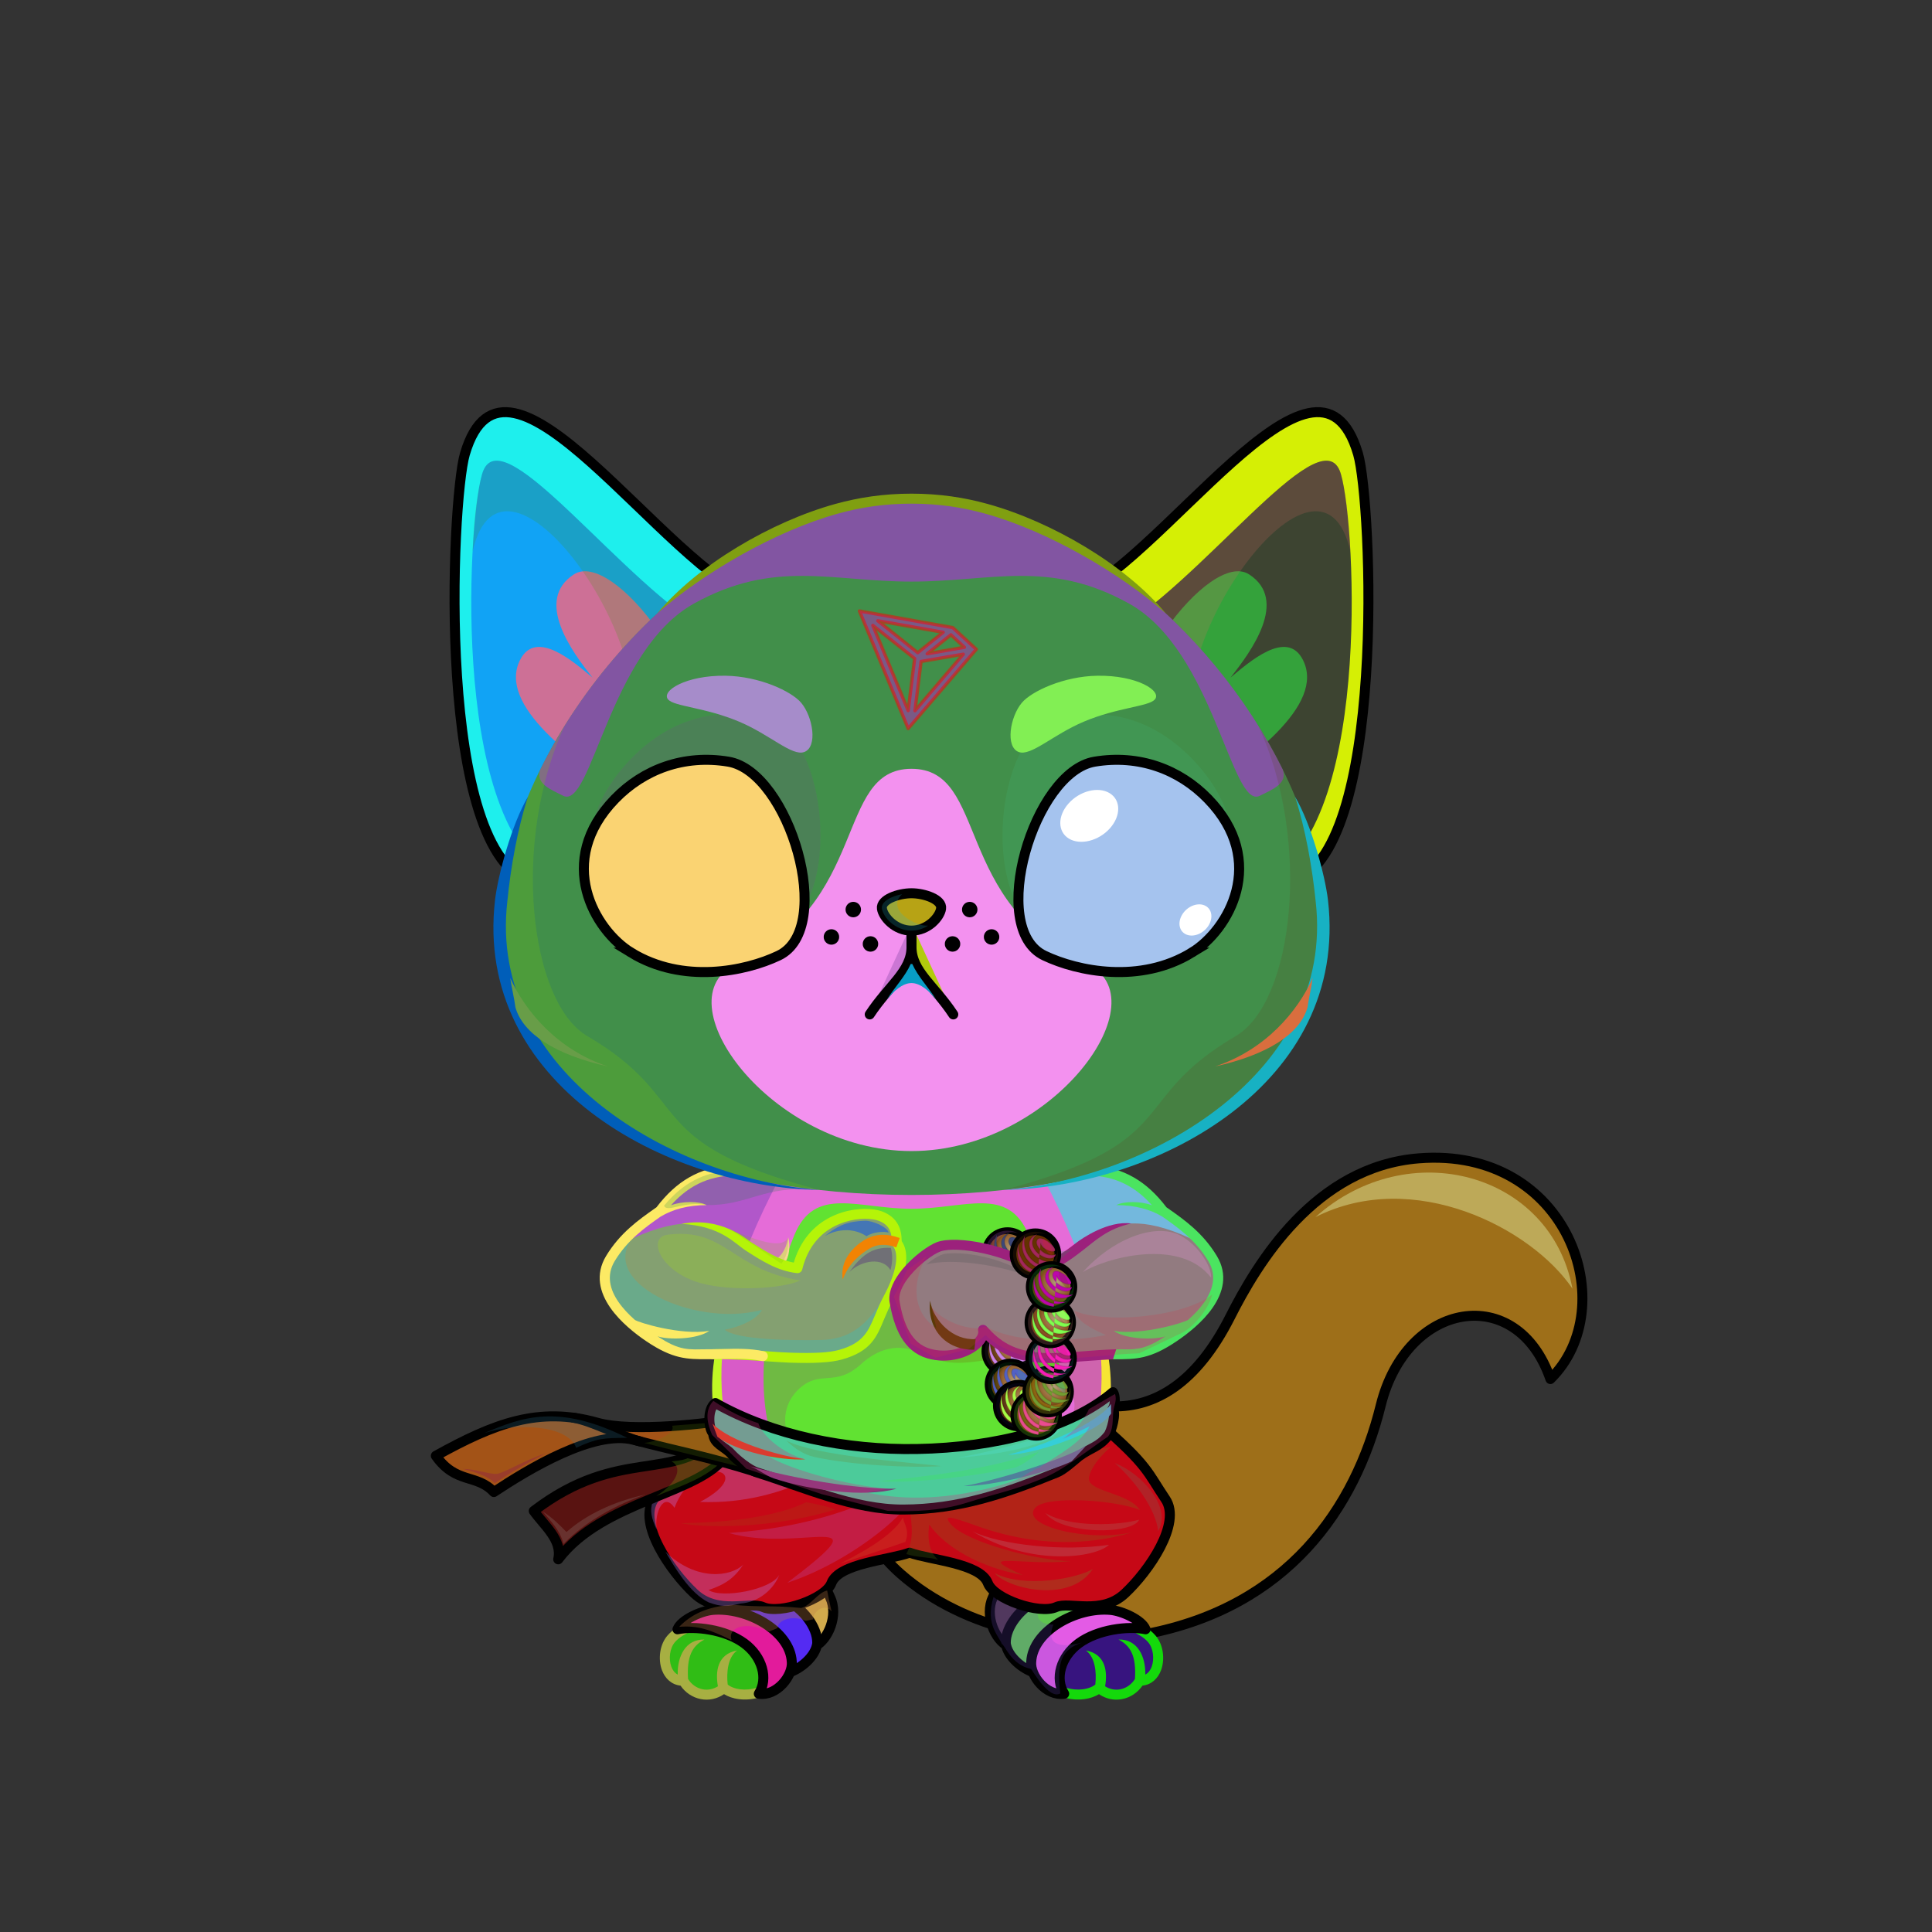 <?xml version="1.0" encoding="UTF-8"?><!DOCTYPE svg PUBLIC "-//W3C//DTD SVG 1.1//EN" "http://www.w3.org/Graphics/SVG/1.1/DTD/svg11.dtd"><!-- Creator: CorelDRAW X7 --><svg xmlns="http://www.w3.org/2000/svg" xmlns:xlink="http://www.w3.org/1999/xlink" xml:space="preserve" width="290mm" height="290mm" version="1.1" style="shape-rendering:geometricPrecision; text-rendering:geometricPrecision; image-rendering:optimizeQuality; fill-rule:evenodd; clip-rule:evenodd" viewBox="0 0 29000 29000">
 <rect x="0" y="0" width="29000" height="29000" fill="#333333" stroke="none"/>
 <defs>
  <style type="text/css">
   <![CDATA[
    .str2 {stroke:black;stroke-width:20;stroke-linecap:round;stroke-linejoin:round;stroke-opacity:0.102}
    .str3 {stroke:red;stroke-width:50;stroke-linecap:round;stroke-linejoin:round;stroke-opacity:0.502}
    .str1 {stroke:black;stroke-width:100}
    .str4 {stroke:black;stroke-width:150}
    .str0 {stroke:black;stroke-width:150;stroke-linecap:round;stroke-linejoin:round}
    .fil3 {fill:none}
    .fil12 {fill:none}
    .fil10 {fill:black}
    .fil51 {fill:#916D55}
    .fil4 {fill:#FFEEE3}
    .fil1 {fill:#FFF6F0}
    .fil56 {fill:white}
    .fil5 {fill:black;fill-rule:nonzero}
    .fil50 {fill:black;fill-opacity:0.102}
    .fil28 {fill:#FFFFCC;fill-opacity:0.102}
    .fil2 {fill:black;fill-opacity:0.2}
    .fil13 {fill:#FFFFCC;fill-opacity:0.2}
    .fil30 {fill:white;fill-opacity:0.2}
    .fil27 {fill:black;fill-opacity:0.302}
    .fil18 {fill:#FFF4E0;fill-opacity:0.302}
    .fil32 {fill:white;fill-opacity:0.302}
    .fil53 {fill:black;fill-opacity:0.502}
    .fil46 {fill:#916D55;fill-opacity:0.502}
    .fil48 {fill:red;fill-opacity:0.502}
    .fil49 {fill:#FFF4E0;fill-opacity:0.502}
    .fil19 {fill:white;fill-opacity:0.702}
    .fil25 {fill:url(#id0)}
    .fil40 {fill:url(#id1)}
    .fil20 {fill:url(#id2)}
    .fil23 {fill:url(#id3)}
    .fil47 {fill:url(#id4)}
    .fil17 {fill:url(#id5)}
    .fil8 {fill:url(#id6)}
    .fil9 {fill:url(#id7)}
    .fil44 {fill:url(#id8)}
    .fil43 {fill:url(#id9)}
    .fil0 {fill:url(#id10)}
    .fil24 {fill:url(#id11)}
    .fil7 {fill:url(#id12)}
    .fil42 {fill:url(#id13)}
    .fil41 {fill:url(#id14)}
    .fil21 {fill:url(#id15)}
    .fil22 {fill:url(#id16)}
    .fil39 {fill:url(#id17)}
    .fil16 {fill:url(#id18)}
    .fil26 {fill:url(#id19)}
    .fil58 {fill:url(#id20)}
    .fil54 {fill:url(#id21)}
    .fil33 {fill:url(#id22)}
    .fil55 {fill:url(#id23)}
    .fil59 {fill:url(#id24)}
    .fil45 {fill:url(#id25)}
    .fil6 {fill:url(#id26)}
    .fil29 {fill:url(#id27)}
    .fil60 {fill:url(#id28)}
    .fil57 {fill:url(#id29)}
    .fil52 {fill:url(#id30)}
    .fil31 {fill:url(#id31)}
    .fil11 {fill:url(#id32)}
    .fil15 {fill:url(#id33)}
    .fil38 {fill:url(#id34)}
    .fil14 {fill:url(#id35)}
    .fil36 {fill:url(#id36)}
    .fil34 {fill:url(#id37)}
    .fil37 {fill:url(#id38)}
    .fil35 {fill:url(#id39)}
   ]]>
  </style>
  <linearGradient id="id0" gradientUnits="userSpaceOnUse" x1="9747.9" y1="22767.8" x2="17559.8" y2="22767.8">
   <stop offset="0" style="stop-opacity:1; stop-color:#960000"/>
   <stop offset="0.459" style="stop-opacity:1; stop-color:#FF4A4A"/>
   <stop offset="0.561" style="stop-opacity:1; stop-color:#BA0003"/>
   <stop offset="1" style="stop-opacity:1; stop-color:#FA3F47"/>
  </linearGradient>
  <linearGradient id="id1" gradientUnits="userSpaceOnUse" x1="6934.92" y1="8875.46" x2="10827.8" y2="11182.4">
   <stop offset="0" style="stop-opacity:1; stop-color:#F5E2E2"/>
   <stop offset="0.671" style="stop-opacity:1; stop-color:#DDC0C0"/>
   <stop offset="1" style="stop-opacity:1; stop-color:#C49D9D"/>
  </linearGradient>
  <linearGradient id="id2" gradientUnits="userSpaceOnUse" x1="14976.6" y1="24585.7" x2="15591.9" y2="23997.1">
   <stop offset="0" style="stop-opacity:1; stop-color:#C9C9C9"/>
   <stop offset="1" style="stop-opacity:1; stop-color:white"/>
  </linearGradient>
  <linearGradient id="id3" gradientUnits="userSpaceOnUse" x1="11771.9" y1="23997.1" x2="12387.2" y2="24585.7">
   <stop offset="0" style="stop-opacity:1; stop-color:#C9C9C9"/>
   <stop offset="0.631" style="stop-opacity:1; stop-color:white"/>
   <stop offset="1" style="stop-opacity:1; stop-color:#BDBDBD"/>
  </linearGradient>
  <linearGradient id="id4" gradientUnits="userSpaceOnUse" x1="13681.9" y1="11539.8" x2="13681.9" y2="17278">
   <stop offset="0" style="stop-opacity:1; stop-color:#FFF6F0"/>
   <stop offset="1" style="stop-opacity:1; stop-color:#FFEEE3"/>
  </linearGradient>
  <linearGradient id="id5" gradientUnits="userSpaceOnUse" x1="15277.3" y1="18041.2" x2="16453.9" y2="20684">
   <stop offset="0" style="stop-opacity:1; stop-color:#D4AC92"/>
   <stop offset="1" style="stop-opacity:1; stop-color:#E9C9B4"/>
  </linearGradient>
  <linearGradient id="id6" gradientUnits="userSpaceOnUse" x1="13681.7" y1="17711.4" x2="13681.7" y2="23134.9">
   <stop offset="0" style="stop-opacity:1; stop-color:#CCA185"/>
   <stop offset="0.031" style="stop-opacity:1; stop-color:#CCA185"/>
   <stop offset="0.529" style="stop-opacity:1; stop-color:#E9C9B4"/>
   <stop offset="1" style="stop-opacity:1; stop-color:#FFEEE3"/>
  </linearGradient>
  <linearGradient id="id7" gradientUnits="userSpaceOnUse" xlink:href="#id4" x1="13681.9" y1="22974.9" x2="13681.9" y2="18061.8">
  </linearGradient>
  <linearGradient id="id8" gradientUnits="userSpaceOnUse" x1="19399.4" y1="9333.89" x2="17050.2" y2="11298.1">
   <stop offset="0" style="stop-opacity:1; stop-color:#E4BBB9"/>
   <stop offset="0.651" style="stop-opacity:1; stop-color:#CE9F9E"/>
   <stop offset="1" style="stop-opacity:1; stop-color:#B88383"/>
  </linearGradient>
  <linearGradient id="id9" gradientUnits="userSpaceOnUse" xlink:href="#id1" x1="20428.9" y1="8873.23" x2="16536.1" y2="11184.6">
  </linearGradient>
  <linearGradient id="id10" gradientUnits="userSpaceOnUse" x1="18886.7" y1="24828.8" x2="17338.6" y2="17156.2">
   <stop offset="0" style="stop-opacity:1; stop-color:#CCA185"/>
   <stop offset="1" style="stop-opacity:1; stop-color:#FFEEE3"/>
  </linearGradient>
  <linearGradient id="id11" gradientUnits="userSpaceOnUse" xlink:href="#id3" x1="10972.8" y1="24066.5" x2="11961" y2="25011.7">
  </linearGradient>
  <linearGradient id="id12" gradientUnits="userSpaceOnUse" x1="16194.3" y1="17649.3" x2="17352.8" y2="20251.1">
   <stop offset="0" style="stop-opacity:1; stop-color:#CCA185"/>
   <stop offset="1" style="stop-opacity:1; stop-color:#E9C9B4"/>
  </linearGradient>
  <linearGradient id="id13" gradientUnits="userSpaceOnUse" x1="20555.2" y1="8115.24" x2="15955.4" y2="11312.2">
   <stop offset="0" style="stop-opacity:1; stop-color:#916D55"/>
   <stop offset="0.478" style="stop-opacity:1; stop-color:#694D3A"/>
   <stop offset="1" style="stop-opacity:1; stop-color:#694D3A"/>
  </linearGradient>
  <linearGradient id="id14" gradientUnits="userSpaceOnUse" xlink:href="#id8" x1="7964.49" y1="9333.94" x2="10313.8" y2="11298.1">
  </linearGradient>
  <linearGradient id="id15" gradientUnits="userSpaceOnUse" xlink:href="#id2" x1="15402.8" y1="25011.7" x2="16391.1" y2="24066.5">
  </linearGradient>
  <linearGradient id="id16" gradientUnits="userSpaceOnUse" xlink:href="#id2" x1="15801.4" y1="25305.8" x2="16871.5" y2="24282.2">
  </linearGradient>
  <linearGradient id="id17" gradientUnits="userSpaceOnUse" xlink:href="#id13" x1="6808.59" y1="8115.8" x2="11408.6" y2="11311.6">
  </linearGradient>
  <linearGradient id="id18" gradientUnits="userSpaceOnUse" x1="11882.7" y1="17989.5" x2="10712.6" y2="20617.7">
   <stop offset="0" style="stop-opacity:1; stop-color:#D5AD93"/>
   <stop offset="1" style="stop-opacity:1; stop-color:#E9C9B4"/>
  </linearGradient>
  <linearGradient id="id19" gradientUnits="userSpaceOnUse" xlink:href="#id3" x1="10492.3" y1="24282.2" x2="11562.4" y2="25305.8">
  </linearGradient>
  <linearGradient id="id20" gradientUnits="userSpaceOnUse" x1="15278.9" y1="13051.9" x2="18308.6" y2="13051.9">
   <stop offset="0" style="stop-opacity:1; stop-color:#BF9900"/>
   <stop offset="0.502" style="stop-opacity:1; stop-color:#FFCC00"/>
   <stop offset="1" style="stop-opacity:1; stop-color:#BF9900"/>
  </linearGradient>
  <linearGradient id="id21" gradientUnits="userSpaceOnUse" xlink:href="#id20" x1="9055.3" y1="13051.9" x2="12085" y2="13051.9">
  </linearGradient>
  <linearGradient id="id22" gradientUnits="userSpaceOnUse" x1="10647.5" y1="21778" x2="16733.3" y2="21778">
   <stop offset="0" style="stop-opacity:1; stop-color:#140000"/>
   <stop offset="0.6" style="stop-opacity:1; stop-color:#7A6565"/>
   <stop offset="1" style="stop-opacity:1; stop-color:#3B3030"/>
  </linearGradient>
  <linearGradient id="id23" gradientUnits="userSpaceOnUse" x1="10343.1" y1="11625.4" x2="10924.1" y2="14084.7">
   <stop offset="0" style="stop-opacity:1; stop-color:black"/>
   <stop offset="1" style="stop-opacity:1; stop-color:#876C00"/>
  </linearGradient>
  <linearGradient id="id24" gradientUnits="userSpaceOnUse" xlink:href="#id23" x1="17020.8" y1="11625.4" x2="16439.8" y2="14084.7">
  </linearGradient>
  <linearGradient id="id25" gradientUnits="userSpaceOnUse" x1="13681.9" y1="17936.7" x2="13681.9" y2="7484.8">
   <stop offset="0" style="stop-opacity:1; stop-color:#CCA185"/>
   <stop offset="0.388" style="stop-opacity:1; stop-color:#E9C9B4"/>
   <stop offset="1" style="stop-opacity:1; stop-color:#FFEEE3"/>
  </linearGradient>
  <linearGradient id="id26" gradientUnits="userSpaceOnUse" x1="11255.1" y1="17764.9" x2="9925.52" y2="20135.4">
   <stop offset="0" style="stop-opacity:1; stop-color:#CCA185"/>
   <stop offset="0.949" style="stop-opacity:1; stop-color:#E9C9B4"/>
   <stop offset="1" style="stop-opacity:1; stop-color:#E9C9B4"/>
  </linearGradient>
  <linearGradient id="id27" gradientUnits="userSpaceOnUse" x1="10310.3" y1="21744.2" x2="8606.56" y2="23209.2">
   <stop offset="0" style="stop-opacity:1; stop-color:#241B1B"/>
   <stop offset="1" style="stop-opacity:1; stop-color:#4B3636"/>
  </linearGradient>
  <linearGradient id="id28" gradientUnits="userSpaceOnUse" x1="13681.9" y1="13407.9" x2="13681.9" y2="13968.6">
   <stop offset="0" style="stop-opacity:1; stop-color:#FFCCCC"/>
   <stop offset="1" style="stop-opacity:1; stop-color:#DB9092"/>
  </linearGradient>
  <linearGradient id="id29" gradientUnits="userSpaceOnUse" x1="16576.5" y1="14540.1" x2="17310.4" y2="11456.1">
   <stop offset="0" style="stop-opacity:1; stop-color:#BF9900"/>
   <stop offset="1" style="stop-opacity:1; stop-color:black"/>
  </linearGradient>
  <linearGradient id="id30" gradientUnits="userSpaceOnUse" xlink:href="#id29" x1="10787.4" y1="14540.1" x2="10053.5" y2="11456.1">
  </linearGradient>
  <linearGradient id="id31" gradientUnits="userSpaceOnUse" x1="8824" y1="21087.9" x2="9058.42" y2="22567.9">
   <stop offset="0" style="stop-opacity:1; stop-color:#533E3E"/>
   <stop offset="1" style="stop-opacity:1; stop-color:black"/>
  </linearGradient>
  <radialGradient id="id32" gradientUnits="userSpaceOnUse" gradientTransform="matrix(1.25 -0 -0 1.25 -3800 -5054)" cx="15199.7" cy="20214.8" r="261.38" fx="15199.7" fy="20214.8">
   <stop offset="0" style="stop-opacity:1; stop-color:#B5A07C"/>
   <stop offset="0.6" style="stop-opacity:1; stop-color:#966432"/>
   <stop offset="1" style="stop-opacity:1; stop-color:#643200"/>
  </radialGradient>
  <radialGradient id="id33" gradientUnits="userSpaceOnUse" gradientTransform="matrix(1.25 -0 -0 1.25 -3801 -4686)" xlink:href="#id32" cx="15203.9" cy="18740.7" r="261.38" fx="15203.9" fy="18740.7">
  </radialGradient>
  <radialGradient id="id34" gradientUnits="userSpaceOnUse" gradientTransform="matrix(1.25 -0 -0 1.25 -3966 -4813)" xlink:href="#id32" cx="15864.3" cy="19249.7" r="261.38" fx="15864.3" fy="19249.7">
  </radialGradient>
  <radialGradient id="id35" gradientUnits="userSpaceOnUse" gradientTransform="matrix(1.25 -0 -0 1.25 -3812 -5179)" xlink:href="#id32" cx="15247.8" cy="20712.7" r="261.38" fx="15247.8" fy="20712.7">
  </radialGradient>
  <radialGradient id="id36" gradientUnits="userSpaceOnUse" gradientTransform="matrix(1.25 -0 -0 1.25 -3954 -5206)" xlink:href="#id32" cx="15813.4" cy="20821.8" r="261.38" fx="15813.4" fy="20821.8">
  </radialGradient>
  <radialGradient id="id37" gradientUnits="userSpaceOnUse" gradientTransform="matrix(1.25 -0 -0 1.25 -3843 -5258)" xlink:href="#id32" cx="15371.4" cy="21030.8" r="261.38" fx="15371.4" fy="21030.8">
  </radialGradient>
  <radialGradient id="id38" gradientUnits="userSpaceOnUse" gradientTransform="matrix(1.25 -0 -0 1.25 -3962 -4946)" xlink:href="#id32" cx="15845.5" cy="19783.5" r="261.38" fx="15845.5" fy="19783.5">
  </radialGradient>
  <radialGradient id="id39" gradientUnits="userSpaceOnUse" gradientTransform="matrix(1.25 -0 -0 1.25 -3909 -5293)" xlink:href="#id32" cx="15633.5" cy="21171.6" r="261.38" fx="15633.5" fy="21171.6">
  </radialGradient>
 </defs>
 <g id="Tail">
  <path class="fil0" d="M12493 21526c-108,-680 218,-1106 853,-1371 407,-170 968,-507 1548,103 1079,929 2559,1508 3570,-489 406,-803 1273,-2258 2832,-2382 2253,-180 3068,2240 1976,3313 -500,-1453 -2159,-1175 -2547,396 -382,1547 -1398,3025 -3525,3432 -1254,239 -2716,-59 -3679,-902 -591,-518 -901,-1308 -1028,-2100z" style="fill:#9eae53"/>
  <path class="fil1" d="M22964 17853c907,726 1061,2107 308,2847 -261,-756 -835,-1043 -1380,-924 327,-327 291,-740 -225,-1003 -474,-241 -15,-1273 1297,-920z" style="fill:#bede06"/>
  <path class="fil2" d="M12493 21526c-34,-212 -25,-399 22,-565 118,7 216,-8 261,-76l227 -136c303,-16 1641,475 1945,460 957,-137 1443,112 2411,-222 -746,829 1340,2215 2415,378 719,-1228 1524,-2700 3258,-1220 -595,-537 -1377,-574 -1880,71 -471,602 -609,1835 -1180,2539 -961,1186 -2045,1633 -2772,1773 -1254,239 -2716,-59 -3679,-902 -591,-518 -901,-1308 -1028,-2100z" style="fill:#ca02e3"/>
  <path class="fil3 str0" d="M12493 21526c-108,-680 218,-1106 853,-1371 407,-170 968,-507 1548,103 1079,929 2559,1508 3570,-489 406,-803 1273,-2258 2832,-2382 2253,-180 3068,2240 1976,3313 -500,-1453 -2159,-1175 -2547,396 -382,1547 -1398,3025 -3525,3432 -1254,239 -2716,-59 -3679,-902 -591,-518 -901,-1308 -1028,-2100z" style="fill:#9e6f19"/>
 </g>
 <g id="Foot">
  <path class="fil4" d="M17107 25230c-124,214 -404,285 -611,106 -71,70 -277,145 -526,65 -410,-131 -508,-461 -851,-710 -221,-159 -124,-477 -114,-668 364,340 783,-165 1076,-248 374,-102 737,158 534,413 199,95 520,237 673,411 169,192 121,631 -181,631z" style="fill:#514bfc"/>
  <path class="fil2" d="M17107 25230c-124,214 -404,285 -611,106 -71,70 -277,145 -526,65 -410,-131 -518,-492 -872,-726 -156,-103 -135,-387 -103,-573 18,-14 37,-27 56,-38 -60,533 1445,1528 1433,860 214,342 596,186 545,-150 127,134 271,-14 143,-274 182,62 215,288 209,441 -17,153 -106,289 -274,289z" style="fill:#04c9f9"/>
  <path class="fil3" d="M16655 24186c278,231 480,239 633,413 169,192 121,631 -181,631 -124,214 -404,285 -611,106 -71,70 -277,145 -526,65 -410,-131 -520,-489 -872,-726 -156,-105 -138,-331 -109,-524" style="fill:#37147f"/>
  <path class="fil5" d="M16703 24128c-31,-26 -78,-22 -105,10 -27,31 -22,79 9,105 144,120 266,182 373,236 100,50 184,92 252,169 81,92 97,256 55,370 -18,49 -49,94 -96,118 7,-269 -115,-534 -402,-526 186,95 268,253 247,592 -49,79 -127,137 -220,155 -79,15 -160,-2 -228,-45 38,-218 10,-484 -289,-538 139,98 163,330 142,511 -32,29 -98,60 -189,72 -75,9 -164,4 -260,-27 -221,-71 -352,-219 -489,-375 -104,-118 -211,-239 -363,-342 -57,-38 -82,-102 -91,-176 -11,-85 -1,-183 13,-274 15,-98 -130,-119 -144,-22 -16,102 -31,212 -18,314 14,114 57,216 157,282 136,92 236,206 333,317 151,171 295,335 557,419 119,38 230,44 323,32 93,-11 171,-41 226,-75 103,70 225,98 348,74 125,-24 233,-98 305,-202 136,-15 232,-107 279,-232 61,-166 34,-387 -84,-521 -86,-98 -183,-147 -296,-204 -100,-50 -214,-108 -345,-217z" style="fill:#14d90b"/>
 </g>
 <g id="Foot_0">
  <path class="fil4" d="M10257 25230c124,214 404,285 611,106 71,70 277,145 526,65 410,-131 508,-461 851,-710 221,-159 124,-477 114,-668 -364,340 -783,-165 -1076,-248 -374,-102 -737,158 -535,413 -198,95 -519,237 -672,411 -169,192 -121,631 181,631z" style="fill:#67b157"/>
  <path class="fil2" d="M10257 25230c124,214 404,285 611,106 71,70 277,145 526,65 410,-131 518,-492 871,-726 157,-103 136,-387 103,-573 -17,-14 -36,-27 -55,-38 60,533 -1445,1528 -1434,860 -213,342 -595,186 -544,-150 -127,134 -271,-14 -143,-274 -182,62 -215,288 -209,441 17,153 106,289 274,289z" style="fill:#0d54b6"/>
  <path class="fil3" d="M10708 24186c-277,231 -480,239 -632,413 -169,192 -121,631 181,631 124,214 404,285 611,106 71,70 277,145 526,65 410,-131 520,-489 871,-726 156,-105 139,-331 110,-524" style="fill:#30bd15"/>
  <path class="fil5" d="M10660 24128c32,-26 79,-22 106,10 26,31 22,79 -10,105 -143,120 -266,182 -373,236 -99,50 -183,92 -251,169 -81,92 -97,256 -55,370 18,49 49,94 96,118 -7,-269 115,-534 402,-526 -186,95 -268,253 -247,592 49,79 127,137 220,155 79,15 160,-2 228,-45 -39,-218 -11,-484 289,-538 -139,98 -163,330 -142,511 31,29 98,60 189,72 75,9 163,4 259,-27 222,-71 353,-219 490,-375 104,-118 210,-239 363,-342 56,-38 82,-102 91,-176 11,-85 0,-183 -14,-274 -14,-98 131,-119 145,-22 16,102 31,212 18,314 -14,114 -58,216 -157,282 -136,92 -236,206 -333,317 -151,171 -296,335 -557,419 -119,38 -230,44 -323,32 -93,-11 -171,-41 -226,-75 -103,70 -226,98 -349,74 -124,-24 -233,-98 -304,-202 -136,-15 -232,-107 -279,-232 -61,-166 -34,-387 84,-521 86,-98 183,-147 296,-204 100,-50 214,-108 344,-217z" style="fill:#a7af42"/>
 </g>
 <g id="Hands">
 <animateTransform type="translate" values="0;0 200;0;0 200;0;0 200;0;0 200;0" dur="10" repeatCount="indefinite" additive="sum" attributeName="transform"/>
  <path class="fil6" d="M10944 17572c-410,29 -743,211 -1037,604 -247,174 -534,367 -744,715 -301,497 275,961 578,1178 403,290 625,176 1105,254 742,120 961,-1954 1256,-2523 -422,-21 -818,-177 -1158,-228z" style="fill:#b157ca"/>
  <path class="fil7" d="M16420 17572c409,29 743,211 1037,604 247,174 534,367 744,715 301,497 -275,961 -578,1178 -403,290 -626,176 -1106,254 -741,120 -960,-1954 -1255,-2523 421,-21 818,-177 1158,-228z" style="fill:#73b8dd"/>
 </g>
 <g id="Body">
 <animateTransform type="translate" values="0;0 200;0;0 200;0;0 200;0;0 200;0" dur="10" repeatCount="indefinite" additive="sum" attributeName="transform"/>
  <path class="fil8" d="M13682 23135c-1548,0 -2652,-293 -2893,-1969 -147,-1021 291,-2302 891,-3442 634,80 1289,124 2002,143 713,-19 1359,-75 1994,-156 600,1141 1045,2434 899,3455 -242,1676 -1345,1969 -2893,1969z" style="fill:#e56cd8"/>
  <path class="fil9" d="M13682 18144c-811,0 -1451,-350 -1758,394 -779,1890 -806,4437 1758,4437 2564,0 2537,-2547 1758,-4437 -307,-744 -947,-394 -1758,-394z" style="fill:#61e232"/>
  <path class="fil2" d="M10789 21179c-75,-519 29,-1106 229,-1707 -26,232 1612,284 1927,527 -51,11 177,-578 405,-523 222,54 581,898 505,856 -371,-203 -697,-69 -927,141 -394,361 -608,78 -930,370 -329,299 -232,771 -7,904 -613,270 -950,-162 -1202,-568z" style="fill:#a91987"/>
  <path class="fil5" d="M11112 22144c-250,-321 -348,-641 -397,-954 -59,-377 -24,-998 184,-1320 -78,421 -93,905 -36,1298 50,341 104,572 249,976z" style="fill:#c1f825"/>
  <path class="fil2" d="M15550 22123c1016,-156 842,315 1025,-944 75,-519 -29,-1106 -229,-1707 29,260 -1015,81 -1673,250 -349,90 -1001,518 -679,658 430,187 817,-40 1022,70 804,431 1744,161 534,1673z" style="fill:#7b4905"/>
  <path class="fil5" d="M16252 22144c250,-321 347,-641 397,-954 59,-377 24,-998 -184,-1320 78,421 93,905 36,1298 -50,341 -104,572 -249,976z" style="fill:#f6e533"/>
  <path class="fil10" d="M11832 18572c-21,121 -72,267 -202,342 58,20 84,33 142,52 77,-91 94,-266 60,-394z" style="fill:#f8d592"/>
  <path class="fil10" d="M15532 18572c21,121 86,288 240,367 -58,19 -109,27 -168,47 -89,-95 -106,-286 -72,-414z" style="fill:#caf997"/>
 </g>
 <g id="BraceletLower">
 <animateTransform type="translate" values="0;0 200;0;0 200;0;0 200;0;0 200;0" dur="10" repeatCount="indefinite" additive="sum" attributeName="transform"/>
  <g id="_2459925378112">
   <circle class="fil11 str1" cx="15119" cy="20282" r="336"/>
   <path class="fil2" d="M15119 19946c59,0 114,15 162,42 -29,-12 -61,-18 -94,-18 -142,0 -258,115 -258,258 0,143 116,258 258,258 143,0 258,-115 258,-258 0,-13 -1,-25 -2,-37 8,29 12,59 12,91 0,186 -150,336 -336,336 -186,0 -336,-150 -336,-336 0,-186 150,-336 336,-336z" style="fill:#4d3e4c"/>
   <path class="fil12 str2" d="M15151 20580c-292,-49 -326,-286 -289,-465 -21,214 155,525 495,385 -253,70 -545,-224 -396,-494 -66,288 209,568 482,390 -302,68 -584,-297 -298,-413 -114,80 -79,204 7,282 100,91 245,119 274,20 -152,65 -358,-151 -269,-230 53,-46 238,80 256,161 14,64 -190,9 -216,-97" style="fill:#cd84ec"/>
   <path class="fil13" d="M15238 20057c22,-11 68,34 104,100 36,67 48,130 27,142 -22,11 -68,-34 -104,-100 -36,-67 -48,-130 -27,-142z" style="fill:#c30aa1"/>
  </g>
  <g id="_2459925376448">
   <circle class="fil14 str1" cx="15167" cy="20780" r="336"/>
   <path class="fil2" d="M15167 20444c59,0 114,15 162,41 -29,-11 -61,-17 -94,-17 -142,0 -258,115 -258,258 0,143 116,258 258,258 143,0 258,-115 258,-258 0,-13 -1,-25 -2,-37 8,29 12,59 12,91 0,186 -150,336 -336,336 -186,0 -336,-150 -336,-336 0,-186 150,-336 336,-336z" style="fill:#065b18"/>
   <path class="fil12 str2" d="M15199 21078c-292,-49 -326,-286 -289,-465 -21,214 155,525 495,385 -253,70 -545,-224 -396,-494 -66,288 209,568 482,390 -302,68 -584,-298 -298,-413 -114,80 -79,204 7,282 100,91 245,119 274,20 -152,65 -358,-151 -269,-230 53,-47 238,80 256,160 14,65 -190,10 -216,-96" style="fill:#5261c5"/>
   <path class="fil13" d="M15287 20555c21,-11 67,33 103,100 36,67 48,130 27,142 -22,11 -68,-34 -104,-100 -36,-67 -48,-130 -26,-142z" style="fill:#4da37d"/>
  </g>
  <g id="_2459925376192">
   <circle class="fil15 str1" cx="15123" cy="18808" r="336"/>
   <path class="fil2" d="M15123 18472c59,0 114,15 162,41 -29,-11 -60,-17 -94,-17 -142,0 -258,115 -258,258 0,142 116,258 258,258 143,0 259,-116 259,-258 0,-13 -1,-25 -3,-37 8,29 12,59 12,91 0,186 -150,336 -336,336 -185,0 -336,-150 -336,-336 0,-186 151,-336 336,-336z" style="fill:#c460e7"/>
   <path class="fil12 str2" d="M15156 19106c-293,-49 -327,-287 -290,-465 -21,214 156,525 496,385 -254,70 -546,-224 -396,-494 -67,288 208,568 481,390 -302,68 -584,-298 -298,-413 -113,80 -79,204 8,282 99,91 245,119 273,20 -151,65 -358,-151 -269,-230 53,-47 239,80 256,160 14,65 -190,10 -216,-96" style="fill:#3c4778"/>
   <path class="fil13" d="M15243 18583c21,-11 67,33 103,100 36,67 48,130 27,141 -21,12 -68,-33 -104,-99 -36,-67 -48,-130 -26,-142z" style="fill:#19eff5"/>
  </g>
 </g>
 <g id="Arms">
 <animateTransform type="translate" values="0;0 200;0;0 200;0;0 200;0;0 200;0" dur="10" repeatCount="indefinite" additive="sum" attributeName="transform"/>
  <path class="fil16" d="M9349 18661c1588,-811 1806,285 2620,381 201,-819 1005,-876 1256,-782 196,73 249,214 246,400 149,182 -10,621 -163,905 -222,413 -186,634 -711,783 -304,86 -1115,-11 -2311,-99 -437,59 -778,-378 -916,-506 -508,-579 -287,-706 -21,-1082z" style="fill:#84a071"/>
  <path class="fil2" d="M9666 18413c-940,732 704,1542 1770,1248 -63,129 -296,249 -558,299 176,153 1029,164 1450,153 406,-10 690,-197 964,-685 -59,513 -271,800 -695,920 -304,86 -1115,-11 -2311,-99 -437,59 -778,-378 -916,-506 -395,-451 -291,-1070 296,-1330z" style="fill:#00d6f1"/>
  <path class="fil5" d="M10229 18371c582,-113 958,218 1049,276 204,131 405,261 637,305 9,-31 19,-61 30,-90 128,-342 365,-534 606,-631 240,-97 486,-100 633,-64 20,5 39,11 56,17 116,44 191,109 237,192 41,73 57,159 58,254 67,96 80,224 59,362 -26,171 -104,361 -192,525 -53,99 -92,192 -128,277 -117,283 -203,490 -634,612 -85,24 -190,39 -320,46 -126,8 -278,8 -463,2 -88,-3 -200,-11 -327,-19 -258,-18 -578,-39 -827,-32 -41,1 -75,-32 -77,-73 -1,-41 32,-75 73,-77 259,-7 581,15 841,32 130,9 244,17 322,19 179,6 327,6 450,-1 119,-7 213,-20 288,-42 360,-102 434,-280 536,-524 37,-89 77,-185 134,-291 81,-151 153,-324 176,-476 16,-110 7,-206 -44,-268l0 0c-10,-13 -17,-30 -16,-48 1,-81 -9,-151 -40,-206 -29,-52 -79,-94 -158,-124 -12,-4 -24,-8 -39,-12 -124,-30 -334,-27 -542,58 -208,83 -411,249 -522,544 -16,42 -30,87 -42,136 -7,38 -43,65 -82,60 -293,-34 -527,-184 -764,-337 -176,-113 -380,-372 -968,-402z" style="fill:#b5f408"/>
  <path class="fil5" d="M13454 18724c-153,-56 -290,-53 -409,21 -125,78 -302,209 -395,461 -48,-300 176,-501 316,-588 162,-101 342,-107 539,-35l-51 141z" style="fill:#f18303"/>
  <path class="fil5" d="M10939 17498c41,-3 77,28 80,69 2,41 -29,77 -70,80 -193,14 -368,63 -530,156 -122,70 -238,166 -347,289 163,-64 424,-64 535,-3 -276,0 -510,63 -693,174 -232,163 -495,349 -687,666 -131,217 -70,432 58,616 68,98 155,188 243,266 41,36 690,238 1118,166 -185,132 -623,136 -776,81 340,227 476,196 738,195l49 0c56,0 117,-2 181,-3 201,-6 423,-12 628,33 41,9 67,48 58,89 -9,40 -49,66 -89,57 -190,-41 -402,-35 -594,-30 -63,2 -125,3 -184,3l-49 0c-288,1 -508,1 -909,-271 -160,-108 -387,-285 -537,-500 -159,-229 -233,-499 -64,-779 209,-345 486,-540 730,-712l26 -18c152,-200 314,-348 491,-449 181,-104 378,-160 594,-175z" style="fill:#fcea64"/>
  <path class="fil17" d="M18017 18661c-1588,-811 -1661,285 -2476,381 -784,-358 -1225,-379 -1436,-302 -239,89 -577,370 -669,612 -26,198 21,625 258,844 200,184 984,86 1064,-160 488,495 1126,301 2322,213 437,59 778,-378 916,-506 508,-579 287,-706 21,-1082z" style="fill:#927b80"/>
  <path class="fil5" d="M16982 18365c-360,77 -548,264 -735,408 -202,155 -401,308 -697,343 -19,2 -36,-3 -51,-13 -209,-133 -477,-231 -729,-288 -280,-63 -534,-75 -654,-30 -106,39 -307,184 -454,361 -98,118 -169,248 -163,363 30,188 78,355 154,484 72,123 170,211 305,251 131,39 264,36 380,9 92,-22 174,-60 236,-105 56,-42 94,-87 107,-130 4,-14 5,-27 2,-40 -10,-40 15,-81 55,-90 30,-7 60,5 78,28 96,108 198,200 327,267 133,69 297,113 518,125 171,8 355,-6 570,-23l2 0c153,-12 327,-26 522,-32 54,-2 137,-2 139,71 1,41 -32,75 -73,76 -214,6 -405,21 -577,34l-1 0c-219,18 -407,32 -590,23 -244,-13 -428,-63 -578,-141 -106,-54 -194,-122 -274,-199 -30,54 -77,106 -139,151 -77,57 -177,104 -290,131 -138,33 -297,36 -457,-11 -174,-52 -300,-164 -391,-319 -86,-147 -140,-331 -173,-537 0,-4 -1,-7 -1,-11 -10,-159 77,-325 198,-471 163,-196 392,-359 516,-405 146,-55 432,-45 739,25 258,58 535,157 755,294 242,-36 419,-172 597,-309 82,-63 476,-337 827,-290z" style="fill:#9c217c"/>
  <path class="fil5" d="M14625 20260c-434,8 -712,-317 -664,-736 52,308 350,601 684,576l-20 160z" style="fill:#5b3906"/>
  <path class="fil5" d="M16425 17498c-41,-3 -77,28 -80,69 -3,41 28,77 69,80 194,14 369,63 530,156 123,70 238,166 348,289 -164,-64 -424,-64 -535,-3 275,0 510,63 692,174 232,163 496,349 688,666 131,217 69,432 -59,616 -68,98 -154,188 -243,266 -41,36 -690,238 -1117,166 184,132 623,136 775,81 -226,151 -362,188 -505,195 -72,4 -145,-2 -233,0l-48 149 48 0c288,1 509,1 909,-271 160,-108 388,-285 537,-500 159,-229 233,-499 64,-779 -208,-345 -485,-540 -730,-712l-26 -18c-152,-200 -314,-348 -491,-449 -181,-104 -377,-160 -593,-175z" style="fill:#4be460"/>
  <path class="fil2" d="M15533 18604c63,152 375,273 698,86 -331,138 -188,197 -536,311 -96,-94 -147,-272 -162,-397z" style="fill:#209b5e"/>
  <path class="fil2" d="M13907 18852c-229,418 -208,851 149,1084 -27,-103 -55,-233 -82,-337 136,225 561,370 745,332 27,-7 47,-14 74,-22 522,296 1466,205 1807,130 -192,-83 -432,-199 -473,-365 430,198 1629,105 2068,-243 -47,216 -290,510 -485,591 -203,97 -407,194 -610,291 -536,19 -1075,121 -1607,58 -257,-31 -548,-181 -700,-332 -82,69 -164,138 -247,207 -167,45 -335,89 -502,134 -124,-70 -248,-141 -372,-211 -85,-235 -170,-469 -255,-704 66,-132 133,-264 199,-396 89,-76 202,-141 291,-217z" style="fill:#cd3a49"/>
  <path class="fil18" d="M16255 19094c433,-486 1077,-748 1459,-550 259,134 474,457 466,636 -464,-608 -1580,-301 -1925,-86z" style="fill:#e297d6"/>
  <path class="fil18" d="M15449 19165c-283,-239 -895,-390 -1257,-346 -93,12 -228,111 -289,162 401,-108 1164,23 1546,184z" style="fill:#59565b"/>
  <path class="fil2" d="M10944 17572c-381,27 -696,187 -976,526 42,113 312,-80 639,-9 638,5 844,-295 1635,-233 -361,-45 -1002,-239 -1298,-284z" style="fill:#10823c"/>
  <path class="fil19" d="M19745 18269c1396,-1247 3530,-669 3858,1074 -611,-905 -2382,-1822 -3858,-1074z" style="fill:#cac274"/>
  <path class="fil2" d="M10949 18450c394,158 790,319 883,122 14,183 -43,323 -103,397 -247,-157 -533,-362 -780,-519z" style="fill:#71b917"/>
 </g>
 <g id="Trousers">
  <path class="fil20 str0" d="M15712 24068c-181,122 -434,364 -545,656 -197,-57 -378,-411 -285,-695 24,-62 50,-119 81,-170 135,73 454,193 749,209z" style="fill:#4b3443"/>
  <path class="fil21 str0" d="M16697 24227c-532,-28 -973,427 -1148,888 -198,-57 -428,-248 -452,-448 -6,-262 236,-523 420,-619 304,-159 1075,-93 1180,179z" style="fill:#5ec44f"/>
  <path class="fil22 str0" d="M17195 24456c-258,-53 -718,1 -1004,212 -271,200 -361,530 -217,756 -272,39 -514,-272 -495,-479 23,-466 674,-824 1187,-780 175,15 474,150 529,291z" style="fill:#e35be5"/>
  <path class="fil2" d="M16241 24656c-309,101 -381,297 -325,763 -173,101 -430,-365 -439,-367 -305,-63 -402,-378 -437,-372 -56,-144 -286,-323 -92,-806 143,32 568,118 711,150 -124,156 -137,363 153,362 -115,278 64,367 429,270z" style="fill:#6b46c8"/>
  <path class="fil23 str0" d="M11652 24068c181,122 434,364 545,656 197,-57 378,-411 285,-695 -24,-62 -50,-119 -81,-170 -135,73 -454,193 -749,209z" style="fill:#d1aa4c"/>
  <path class="fil24 str0" d="M10666 24227c532,-28 973,427 1149,888 197,-57 428,-248 452,-448 6,-262 -236,-523 -420,-619 -304,-159 -1075,-93 -1181,179z" style="fill:#542bf2"/>
  <path class="fil25 str0" d="M13654 23306c-305,111 -1061,158 -1174,457 -91,240 -775,473 -1026,360 -197,-89 -676,127 -1032,-204 -363,-340 -852,-1054 -609,-1415 270,-402 258,-503 973,-1121 590,458 1840,972 2868,913 1027,59 2277,-455 2868,-913 715,618 702,719 973,1121 243,361 -246,1075 -610,1415 -355,331 -834,115 -1032,204 -250,113 -934,-120 -1025,-360 -114,-299 -869,-346 -1174,-457z" style="fill:#c60816"/>
  <path class="fil26 str0" d="M10169 24456c258,-53 718,1 1004,212 271,200 361,530 217,756 272,39 514,-272 495,-479 -24,-466 -674,-824 -1187,-780 -175,15 -474,150 -529,291z" style="fill:#e21b9b"/>
  <path class="fil2" d="M13605 23327c172,55 340,43 477,86 -169,-144 -152,-399 -134,-531 230,337 761,645 1405,761 -802,-364 19,-134 724,-210 -548,-10 -1584,-292 -1806,-556 -119,-143 -8,-116 376,22 1185,429 2050,190 2372,95 -666,164 -1721,-92 -1479,-362 176,-195 1245,-110 1572,36 -183,-279 -832,-272 -764,-509 67,-237 330,-442 330,-442 -915,158 -1862,328 -2777,485 -486,316 -50,639 -296,1125z" style="fill:#66911a"/>
  <path class="fil2" d="M10940 23011c1072,309 2393,-403 876,748 1353,-447 2508,-1732 1567,-1355 -596,240 -1249,525 -2443,607z" style="fill:#b977fc"/>
  <path class="fil27" d="M12228 22171c-500,236 -1049,398 -1720,374 913,-484 -63,-757 -384,88 -160,-240 -302,60 -268,326 -167,-361 -66,-442 201,-848 255,-222 381,-570 690,-640 494,234 987,467 1481,700zm-2238 1123c462,447 985,374 1168,190 -132,200 -273,300 -522,383 190,132 946,-3 1061,-229 -77,207 -298,412 -583,432 -196,46 -278,54 -478,-18 -285,-141 -506,-521 -646,-758z" style="fill:#bd85fb"/>
  <path class="fil27" d="M10981 24619c-66,-172 182,-305 572,-127 3,-15 120,-45 121,-63 6,-115 228,-186 404,-104 30,14 94,-21 129,-15 -10,-112 166,-259 275,-122 -34,-148 -57,-264 -66,-314 -143,32 -248,229 -391,262 -428,-42 -602,-7 -1031,-48 -379,26 -619,145 -799,331 282,-22 457,41 786,200z" style="fill:#be7d47"/>
  <path class="fil13" d="M16647 23188c-687,103 -1628,3 -2052,-203 889,540 1853,395 2052,203z" style="fill:#abb8b5"/>
  <path class="fil13" d="M17099 22811c-99,226 -1164,228 -1407,-99 377,225 1118,183 1407,99z" style="fill:#9f9e83"/>
  <path class="fil13" d="M17385 22982c-39,-340 -366,-772 -651,-1020 369,136 866,642 651,1020z" style="fill:#5a8c6b"/>
  <path class="fil13" d="M16404 23550c-215,137 -1024,298 -1474,63 193,232 1130,464 1474,-63z" style="fill:#5ebd33"/>
  <path class="fil28" d="M12101 22549c-304,148 -875,301 -1879,314 101,36 1151,146 2318,-204 -122,-50 -319,-89 -439,-110z" style="fill:#6bab0c"/>
  <path class="fil28" d="M13590 23144c0,0 -354,125 -981,327 503,-252 823,-476 945,-694 10,95 108,191 36,367z" style="fill:#e9e961"/>
 </g>
 <g id="Belt">
 <animateTransform type="translate" values="0;0 200;0;0 200;0;0 200;0;0 200;0" dur="10" repeatCount="indefinite" additive="sum" attributeName="transform"/>
  <g id="_2459922349152">
   <path class="fil29 str0" d="M10905 21838c-389,590 -1853,676 -2526,1568 65,-290 -203,-497 -367,-726 1286,-983 2109,-409 2786,-1132 35,88 71,202 107,290z" style="fill:#591311"/>
   <path class="fil2" d="M10081 21936c160,85 105,304 -231,521 391,-162 732,-258 1016,-550 -74,-99 -243,-42 -316,-141 -247,114 -176,143 -469,170z" style="fill:#8bdf13"/>
   <path class="fil30" d="M8149 22691c149,93 252,201 354,305 290,-256 697,-456 1188,-563 -433,148 -901,401 -1232,742 -55,-211 -188,-336 -310,-484z" style="fill:#a8aea2"/>
  </g>
  <g id="_2459922347424">
   <path class="fil31 str0" d="M11115 21283c-467,87 -1627,220 -2147,73 -881,-249 -1551,11 -2426,496 302,429 613,266 871,544 515,-341 1501,-940 2098,-784 701,183 1102,250 1828,478 18,-192 -242,-615 -224,-807z" style="fill:#a35317"/>
   <path class="fil3 str0" d="M9605 21635c-278,-68 -709,-306 -1002,-356" style="fill:#600711"/>
   <path class="fil2" d="M7270 21511c490,-159 1254,-121 1379,221 325,-149 406,-145 766,-150 -1047,-518 -1576,-310 -2145,-71z" style="fill:#3a87ad"/>
   <path class="fil32" d="M8192 21814c-341,113 -625,298 -736,309 -102,9 -340,-75 -507,-75 186,52 371,103 478,215 252,-170 514,-318 765,-449z" style="fill:#850c5a"/>
   <path class="fil2" d="M10089 21401c61,121 -264,248 -420,257 168,48 1395,344 1562,392 -5,-181 -480,-519 -485,-700 -135,12 -523,38 -657,51z" style="fill:#638c0a"/>
  </g>
  <g id="_2459922341664">
   <path class="fil33 str0" d="M10738 21060c859,486 1963,709 3029,690 1176,-21 2305,-312 2939,-853 40,55 34,203 -4,248 57,63 -17,339 -67,401 -143,181 -258,178 -442,315 -87,72 -229,201 -332,243 -773,314 -1470,553 -2306,555 -739,2 -1485,-335 -2192,-557 -119,-37 -308,-191 -393,-284 -96,-106 -259,-144 -265,-303 -66,-55 -98,-363 33,-455z" style="fill:#4ccb9a"/>
   <path class="fil10" d="M16676 21074c-203,299 -1045,638 -1546,763 360,-3 1329,-304 1548,-618 -3,-48 1,-97 -2,-145z" style="fill:#35ced8"/>
   <path class="fil10" d="M16299 21705c-390,225 -1372,522 -1833,602 420,2 1317,-218 1621,-373 40,-45 173,-183 212,-229z" style="fill:#50809b"/>
   <path class="fil10" d="M11261 22011c657,180 1559,341 2196,335 -485,138 -1305,21 -1845,-155 -126,-46 -225,-135 -351,-180z" style="fill:#7b3b78"/>
   <path class="fil10" d="M10695 21369c252,263 973,482 1394,535 -387,28 -1056,-128 -1320,-337 -24,-58 -51,-140 -74,-198z" style="fill:#e0410c"/>
   <path class="fil27" d="M11383 21363c56,182 367,459 706,541 -114,8 -442,-54 -556,-46 341,211 1231,446 1783,487 -68,27 -227,34 -296,61 636,132 1252,73 1821,-66 357,-88 467,-143 587,-226 85,-40 112,-70 170,-84 327,-218 630,-376 757,-620 -133,64 -266,127 -399,190 167,-130 314,-271 388,-448 131,-76 262,-152 393,-228 32,98 -17,174 -26,260 -14,135 4,281 -82,382 -265,178 -626,469 -915,598 -447,199 -767,254 -1231,401 -347,107 -742,131 -1160,113 -330,-84 -661,-168 -991,-251 -376,-127 -753,-254 -1129,-381 -171,-169 -342,-338 -513,-507 -98,-219 -96,-392 18,-511 222,148 459,267 675,335z" style="fill:#d22f81"/>
   <path class="fil30" d="M15597 21789c-688,256 -1655,371 -2406,444 489,39 1414,-69 2031,-201 106,-23 299,-167 375,-243z" style="fill:#32fa35"/>
   <path class="fil30" d="M11802 21623c443,229 1747,317 2333,384 -481,31 -1338,-15 -1898,-134 -169,-36 -290,-117 -435,-250z" style="fill:#747715"/>
   <path class="fil30" d="M15943 21454c-513,197 -1056,331 -1579,430 452,-41 899,-95 1320,-257 132,-51 176,-121 259,-173z" style="fill:#56edf5"/>
  </g>
 </g>
 <g id="BraceletUpper">
 <animateTransform type="translate" values="0;0 200;0;0 200;0;0 200;0;0 200;0" dur="10" repeatCount="indefinite" additive="sum" attributeName="transform"/>
  <g id="_2459922342464">
   <circle class="fil34 str1" cx="15291" cy="21098" r="336"/>
   <path class="fil2" d="M15291 20762c59,0 114,15 162,41 -29,-11 -61,-17 -94,-17 -143,0 -258,115 -258,258 0,143 115,258 258,258 143,0 258,-115 258,-258 0,-13 -1,-25 -3,-37 9,29 13,59 13,91 0,186 -151,336 -336,336 -186,0 -337,-150 -337,-336 0,-186 151,-336 337,-336z" style="fill:#19104b"/>
   <path class="fil12 str2" d="M15323 21396c-293,-49 -326,-286 -290,-465 -20,214 156,525 496,385 -254,70 -546,-224 -396,-494 -66,288 208,568 481,390 -301,68 -584,-298 -297,-413 -114,80 -79,204 7,282 100,91 245,119 274,20 -152,65 -358,-151 -269,-230 52,-46 238,80 256,161 14,64 -190,9 -216,-97" style="fill:#a8fb45"/>
   <path class="fil13" d="M15410 20873c21,-11 68,34 104,100 36,67 48,130 26,142 -21,11 -67,-34 -103,-100 -36,-67 -48,-130 -27,-142z" style="fill:#f7ed90"/>
  </g>
  <g id="_2459922340576">
   <circle class="fil35 str1" cx="15553" cy="21239" r="336"/>
   <path class="fil2" d="M15553 20903c59,0 114,15 162,41 -29,-11 -61,-17 -94,-17 -143,0 -258,115 -258,258 0,142 115,258 258,258 143,0 258,-116 258,-258 0,-13 -1,-25 -2,-37 8,29 12,59 12,91 0,186 -150,336 -336,336 -186,0 -336,-150 -336,-336 0,-186 150,-336 336,-336z" style="fill:#73fe20"/>
   <path class="fil12 str2" d="M15585 21537c-293,-49 -326,-287 -289,-466 -21,215 155,526 495,386 -253,70 -546,-224 -396,-494 -66,288 209,568 482,389 -302,69 -584,-297 -298,-412 -114,80 -79,204 7,282 100,91 245,118 274,20 -152,65 -358,-151 -269,-230 53,-47 238,80 256,160 14,65 -190,10 -216,-96" style="fill:#ea4c8e"/>
   <path class="fil13" d="M15672 21014c22,-11 68,33 104,100 36,67 48,130 27,141 -22,12 -68,-33 -104,-99 -36,-67 -48,-130 -27,-142z" style="fill:#6d7d88"/>
  </g>
  <g id="_2459922338464">
   <circle class="fil36 str1" cx="15733" cy="20889" r="336"/>
   <path class="fil2" d="M15733 20553c59,0 114,15 162,41 -29,-11 -61,-17 -94,-17 -143,0 -258,115 -258,258 0,143 115,258 258,258 142,0 258,-115 258,-258 0,-13 -1,-25 -3,-37 9,29 13,59 13,91 0,186 -151,336 -336,336 -186,0 -337,-150 -337,-336 0,-186 151,-336 337,-336z" style="fill:#f7f727"/>
   <path class="fil12 str2" d="M15765 21187c-293,-49 -326,-286 -290,-465 -20,214 156,525 496,385 -254,70 -546,-224 -396,-494 -66,288 208,568 481,390 -301,68 -584,-298 -297,-413 -114,80 -79,204 7,282 100,91 245,119 274,20 -152,65 -358,-151 -269,-230 52,-46 238,80 256,161 14,64 -190,9 -216,-97" style="fill:#739c30"/>
   <path class="fil13" d="M15852 20664c21,-11 68,34 104,100 36,67 48,130 26,142 -21,11 -67,-34 -103,-100 -36,-67 -48,-130 -27,-142z" style="fill:#26e2df"/>
  </g>
  <g id="_2459922338560">
   <circle class="fil34 str1" cx="15778" cy="20391" r="336"/>
   <path class="fil2" d="M15778 20054c59,0 114,15 162,42 -29,-11 -61,-18 -94,-18 -143,0 -258,116 -258,259 0,142 115,258 258,258 143,0 258,-116 258,-258 0,-13 -1,-26 -2,-38 8,29 12,60 12,92 0,185 -150,336 -336,336 -186,0 -336,-151 -336,-336 0,-186 150,-337 336,-337z" style="fill:#1f7c84"/>
   <path class="fil12 str2" d="M15810 20689c-293,-49 -326,-287 -289,-466 -21,215 155,526 495,385 -253,70 -546,-223 -396,-494 -66,288 209,569 482,390 -302,69 -584,-297 -298,-413 -114,81 -79,205 7,283 100,91 245,118 274,19 -152,66 -358,-150 -269,-229 53,-47 238,80 256,160 14,64 -190,10 -216,-96" style="fill:#f71db7"/>
   <path class="fil13" d="M15897 20166c22,-12 68,33 104,100 36,66 48,130 27,141 -22,12 -68,-33 -104,-100 -36,-66 -48,-130 -27,-141z" style="fill:#a92c55"/>
  </g>
  <g id="_2459922336992">
   <circle class="fil37 str1" cx="15765" cy="19851" r="336"/>
   <path class="fil2" d="M15765 19515c59,0 114,15 162,41 -29,-11 -61,-17 -94,-17 -143,0 -258,115 -258,258 0,142 115,258 258,258 143,0 258,-116 258,-258 0,-13 -1,-25 -3,-37 9,29 13,59 13,91 0,185 -151,336 -336,336 -186,0 -336,-151 -336,-336 0,-186 150,-336 336,-336z" style="fill:#e88d8b"/>
   <path class="fil12 str2" d="M15797 20149c-293,-49 -326,-287 -289,-466 -21,215 155,526 495,386 -254,70 -546,-224 -396,-494 -66,288 208,568 481,389 -301,69 -584,-297 -297,-413 -114,81 -79,205 7,283 100,91 245,118 274,19 -152,66 -358,-150 -269,-229 53,-47 238,80 256,160 14,65 -190,10 -216,-96" style="fill:#80fe4e"/>
   <path class="fil13" d="M15884 19626c22,-11 68,33 104,100 36,67 48,130 27,141 -22,12 -68,-33 -104,-99 -36,-67 -48,-130 -27,-142z" style="fill:#dcda88"/>
  </g>
  <g id="_2459922335200">
   <circle class="fil34 str1" cx="15542" cy="18825" r="336"/>
   <path class="fil2" d="M15542 18489c59,0 114,15 163,41 -30,-11 -61,-17 -95,-17 -142,0 -258,115 -258,258 0,142 116,258 258,258 143,0 259,-116 259,-258 0,-13 -1,-25 -3,-37 8,29 12,59 12,91 0,186 -150,336 -336,336 -185,0 -336,-150 -336,-336 0,-186 151,-336 336,-336z" style="fill:#773e0a"/>
   <path class="fil12 str2" d="M15575 19123c-293,-49 -327,-287 -290,-465 -21,214 156,525 496,385 -254,70 -546,-224 -396,-494 -67,288 208,568 481,390 -302,68 -584,-298 -298,-413 -113,80 -79,204 8,282 99,91 245,118 273,20 -151,65 -358,-151 -269,-230 53,-47 239,80 256,160 14,65 -190,10 -216,-96" style="fill:#a5275b"/>
   <path class="fil13" d="M15662 18600c21,-11 67,33 103,100 36,67 48,130 27,141 -21,12 -68,-33 -104,-99 -36,-67 -48,-130 -26,-142z" style="fill:#f12220"/>
  </g>
  <g id="_2459922331520">
   <circle class="fil38 str1" cx="15784" cy="19317" r="336"/>
   <path class="fil2" d="M15784 18981c58,0 114,15 162,41 -29,-11 -61,-17 -94,-17 -143,0 -258,115 -258,258 0,142 115,258 258,258 142,0 258,-116 258,-258 0,-13 -1,-25 -3,-37 8,29 13,59 13,91 0,186 -151,336 -336,336 -186,0 -337,-150 -337,-336 0,-186 151,-336 337,-336z" style="fill:#22c629"/>
   <path class="fil12 str2" d="M15816 19615c-293,-49 -326,-287 -290,-465 -20,214 156,525 496,385 -254,70 -546,-224 -396,-494 -66,288 208,568 481,390 -301,68 -584,-298 -297,-413 -114,80 -79,204 7,282 100,91 245,119 274,20 -152,65 -358,-151 -269,-230 52,-47 238,80 256,160 14,65 -191,10 -216,-96" style="fill:#bc06ab"/>
   <path class="fil13" d="M15903 19092c21,-11 68,33 104,100 36,67 48,130 26,142 -21,11 -67,-34 -103,-100 -36,-67 -48,-130 -27,-142z" style="fill:#5e4003"/>
  </g>
 </g>
 <g id="Ears">
 <animateTransform type="translate" values="0;0 200;0;0 200;0;0 200;0;0 200;0" dur="10" repeatCount="indefinite" additive="sum" attributeName="transform"/>
  <path class="fil39 str0" d="M7995 13241c-1466,-382 -1222,-5723 -1017,-6426 617,-2107 2978,1719 4416,2212 -981,1164 -2418,3051 -3399,4214z" style="fill:#1eefed"/>
  <path class="fil40" d="M10689 9513c-1324,-725 -3107,-3223 -3433,-2452 -224,528 -522,5198 1028,6082 -480,-755 1726,-2032 2405,-3630z" style="fill:#11a3f5"/>
  <path class="fil41" d="M10507 11548c250,-1283 -1307,-3308 -1893,-2926 -597,387 -30,1160 280,1549 -268,-222 -849,-745 -1089,-262 -334,670 774,1501 1797,2148 330,-113 614,-497 905,-509z" style="fill:#cd7096"/>
  <path class="fil2" d="M10689 9513c-1324,-725 -3107,-3223 -3433,-2452 -59,139 -143,616 -162,1217 452,-1998 2948,1477 2329,2972 487,-520 997,-1103 1266,-1737z" style="fill:#409a12"/>
  <path class="fil42 str0" d="M19369 13241c1466,-382 1222,-5723 1016,-6426 -616,-2107 -2977,1719 -4415,2212 981,1164 2418,3051 3399,4214z" style="fill:#d5ef05"/>
  <path class="fil43" d="M16675 9513c1324,-725 3107,-3223 3433,-2452 224,528 522,5198 -1028,6082 480,-755 -1726,-2032 -2405,-3630z" style="fill:#3d4431"/>
  <path class="fil44" d="M16857 11548c-250,-1283 1306,-3308 1893,-2926 597,387 29,1160 -280,1549 268,-222 849,-745 1089,-262 334,670 -774,1501 -1797,2148 -330,-113 -614,-497 -905,-509z" style="fill:#34a23b"/>
  <path class="fil2" d="M16675 9513c1324,-725 3107,-3223 3433,-2452 59,139 143,616 162,1217 -452,-1998 -2948,1477 -2329,2972 -487,-520 -997,-1103 -1266,-1737z" style="fill:#da6c66"/>
 </g>
 <g id="Head">
 <animateTransform type="translate" values="0;0 200;0;0 200;0;0 200;0;0 200;0" dur="10" repeatCount="indefinite" additive="sum" attributeName="transform"/>
  <path class="fil45" d="M13682 7485c-2470,0 -5027,2342 -5898,4840 -304,873 -402,2068 -25,2816 622,1233 1749,2218 3656,2588 728,141 1501,208 2267,208 766,0 1539,-67 2267,-208 1907,-370 3034,-1355 3656,-2588 377,-748 279,-1943 -25,-2816 -872,-2498 -3428,-4840 -5898,-4840z" style="fill:#418f4a"/>
  <path class="fil46" d="M13682 7485c-2213,0 -4496,1880 -5573,4069 -76,209 158,297 345,391 426,213 688,-2177 1962,-2885 1201,-668 2065,-330 3266,-330 1201,0 2065,-338 3266,330 1274,708 1536,3098 1962,2885 187,-94 421,-182 345,-391 -1077,-2189 -3360,-4069 -5573,-4069z" style="fill:#c41df9"/>
  <path class="fil2" d="M8476 10893c-286,461 -521,944 -692,1432 -304,873 -402,2068 -25,2816 622,1233 1749,2218 3656,2588 289,56 584,100 884,133 -2726,-722 -1833,-1342 -3483,-2310 -870,-510 -1142,-2925 -340,-4659z" style="fill:#80d301"/>
  <path class="fil47" d="M13682 11540c-1162,0 -612,2029 -2619,2923 -1161,517 497,2815 2619,2815 2122,0 3780,-2298 2619,-2815 -2007,-894 -1457,-2923 -2619,-2923z" style="fill:#f391ef"/>
  <path class="fil5" d="M13682 7560c-408,0 -767,56 -1102,149 -949,262 -2036,899 -2715,1499 604,-730 1714,-1378 2675,-1644 348,-96 720,-154 1142,-154 421,0 794,58 1141,154 962,266 2072,914 2676,1644 -679,-600 -1766,-1237 -2715,-1499 -335,-93 -694,-149 -1102,-149z" style="fill:#809f11"/>
  <path class="fil5" d="M7924 11961c-158,488 -259,1065 -309,1571 -293,2567 2490,4162 4684,4330 -2333,-46 -5182,-1609 -4869,-4347 44,-384 257,-1156 494,-1554z" style="fill:#005eb9"/>
  <path class="fil48 str3" d="M13734 10668l92 -739 633 -109 -725 848zm184 -855l355 -284 203 187 -558 97zm-816 -425l627 497 -97 781 -530 -1278zm75 -70l980 173 -382 306 -598 -479zm455 1618l1023 -1190 -354 -326 -1401 -249 732 1765z" style="fill:#b327c0"/>
  <path class="fil2" d="M18888 10893c286,461 521,944 692,1432 304,873 402,2068 25,2816 -622,1233 -1749,2218 -3656,2588 -289,56 -584,100 -884,133 2726,-722 1833,-1342 3483,-2310 870,-510 1142,-2925 340,-4659z" style="fill:#5a4827"/>
  <path class="fil5" d="M19440 11961c157,488 258,1065 309,1571 293,2567 -2491,4162 -4684,4330 2333,-46 5182,-1609 4869,-4347 -44,-384 -257,-1156 -494,-1554z" style="fill:#17b1c3"/>
  <g id="_2459774445968">
   <path class="fil10" d="M7659 14680c228,505 713,1079 1466,1328 -787,-176 -1273,-487 -1388,-886 -12,-106 -65,-337 -78,-442z" style="fill:#689d48"/>
   <path class="fil10" d="M19704 14680c-227,505 -712,1079 -1465,1328 787,-176 1273,-487 1387,-886 13,-106 66,-337 78,-442z" style="fill:#d96e3e"/>
  </g>
  <path class="fil18" d="M12014 19220c-1029,-158 -1120,-797 -1992,-687 -317,39 -114,559 498,728 452,125 1223,87 1494,-41z" style="fill:#9ed124"/>
  <path class="fil49" d="M13338 18502c-17,-86 -244,-182 -356,-178 -240,9 -393,57 -601,229 208,-119 450,-116 627,4 85,-65 267,-79 330,-55z" style="fill:#054cf9"/>
  <path class="fil49" d="M13366 19066c27,-99 39,-213 6,-335 -285,-17 -448,121 -624,364 180,-179 505,-231 618,-29z" style="fill:#5d407c"/>
  <path class="fil50" d="M9489 13992c1046,680 1677,277 2225,-8 939,-490 699,-2923 -168,-3174 -854,-247 -1555,45 -2070,575 -1090,1121 -515,2263 13,2607z" style="fill:#a611c9"/>
  <path class="fil51" d="M10030 10501c96,105 561,118 1066,332 464,196 793,522 976,455 204,-75 132,-527 -46,-739 -147,-174 -629,-398 -1134,-406 -597,-9 -977,230 -862,358z" style="fill:#a68cca"/>
  <path class="fil50" d="M17874 13992c-1045,680 -1676,277 -2224,-8 -939,-490 -699,-2923 168,-3174 854,-247 1555,45 2070,575 1090,1121 515,2263 -14,2607z" style="fill:#49dbac"/>
  <path class="fil51" d="M17333 10501c-95,105 -560,118 -1066,332 -463,196 -792,522 -975,455 -204,-75 -132,-527 46,-739 147,-174 629,-398 1134,-406 597,-9 977,230 861,358z" style="fill:#82ef54"/>
 </g>
 <g id="Mouth">
 <animateTransform type="translate" values="0;0 200;0;0 200;0;0 200;0;0 200;0" dur="10" repeatCount="indefinite" additive="sum" attributeName="transform"/>
  <path class="fil3 str0" d="M13055 15227c287,-436 627,-647 627,-1011l0 -347" style="fill:#cb76d4"/>
  <path class="fil3 str0" d="M14309 15227c-287,-436 -627,-647 -627,-1011l0 -347" style="fill:#b2cb0d"/>
  <path class="fil10" d="M13694 14470c83,187 241,349 361,538 -99,-126 -237,-252 -373,-252l0 -286 12 0zm-24 0c-83,187 -241,349 -361,538 99,-126 237,-252 373,-252l0 -286 -12 0z" style="fill:#089dc6"/>
 </g>
 <g id="EyesClosed">
 <animateTransform type="translate" values="0;0 200;0;0 200;0;0 200;0;0 200;0" dur="10" repeatCount="indefinite" additive="sum" attributeName="transform"/>
  <path class="fil10" d="M12027 13519c-792,70 -2249,-207 -3036,-719 590,948 1517,1002 2110,1023 278,10 619,-98 926,-304z" style="fill:#ef06f3"/>
  <path class="fil10" d="M15337 13519c792,70 2249,-207 3036,-719 -590,948 -1517,1002 -2110,1023 -278,10 -619,-98 -926,-304z" style="fill:#32f267"/>
 </g>
 <g id="Eyes">
 <animate attributeName="opacity" values="0;1;1;1;1;1;1;1;1;1;1;1;1;1;1;1;1;1;1;1;1;1;1;1;1;1;1;1;1;1;1;1;1;1;1;1;1;1;1;1;1;1;1;1;1;1;1;1;1;1;1;1;1;1;1;1;1;1;1;1;1;1;1;1;1;1;1;1;1;1;1;1;1;1;1;1;1;1;1;1;1;1;1;1;0;0;0;0;0;0;0;0;0;0;0" dur="10" repeatCount="indefinite"/>
 <animateTransform type="translate" values="0;0 200;0;0 200;0;0 200;0;0 200;0" dur="10" repeatCount="indefinite" additive="sum" attributeName="transform"/>
  <path class="fil52" d="M9474 14299c774,473 1711,284 2213,45 860,-408 159,-2759 -754,-2911 -668,-111 -1272,116 -1702,559 -908,935 -307,1971 243,2307z" style="fill:#67e7bf"/>
  <path class="fil53" d="M12064 13705c104,-843 -455,-2159 -1131,-2272 -668,-111 -1272,116 -1702,559 -280,288 -418,587 -461,873 437,-757 1221,-1156 1861,-1063 911,134 1275,965 1421,1954 5,-17 9,-34 12,-51z" style="fill:#30db63"/>
  <path class="fil54" d="M12085 13567c-42,-786 -552,-1775 -1154,-1870 -88,-14 -176,-22 -262,-25 -460,17 -869,203 -1179,505 -829,809 -306,1717 197,2008 706,409 1587,232 2044,26 228,-102 336,-346 354,-644z" style="fill:#eef312"/>
  <path class="fil55" d="M10334 11645c697,-146 1397,278 1562,946 166,669 -266,1329 -963,1474 -697,146 -1397,-278 -1562,-946 -165,-669 266,-1329 963,-1474z" style="fill:#4c91b0"/>
  <circle class="fil56" transform="matrix(1.006 -1.629 1.45 0.584 9957.27 12224.2)" r="235"/>
  <circle class="fil56" transform="matrix(0.511 -0.043 0.06 0.468 11438.1 13365.6)" r="235"/>
  <circle class="fil56" transform="matrix(0.554 -0.942 0.853 0.329 11593.1 13808.8)" r="235"/>
  <path class="fil56" d="M9383 13637c343,-32 385,-136 407,-516 21,380 64,484 407,516 -343,31 -386,136 -407,515 -22,-379 -64,-484 -407,-515z" style="fill:#962cbf"/>
  <path class="fil56" d="M9308 13914c141,-13 158,-56 167,-213 9,157 26,200 168,213 -142,13 -159,56 -168,212 -9,-156 -26,-199 -167,-212z" style="fill:#c11b01"/>
  <path class="fil56" d="M10176 13922c62,-6 70,-25 74,-93 3,68 11,87 73,93 -62,6 -70,25 -73,93 -4,-68 -12,-87 -74,-93z" style="fill:#48119e"/>
  <path class="fil56" d="M11340 14215c62,-6 70,-25 73,-93 4,68 12,87 74,93 -62,5 -70,24 -74,93 -3,-69 -11,-88 -73,-93z" style="fill:#1c926f"/>
  <path class="fil56" d="M11144 13991c62,-6 70,-24 73,-93 4,69 12,87 74,93 -62,6 -70,25 -74,93 -3,-68 -11,-87 -73,-93z" style="fill:#f71fba"/>
  <path class="fil3 str4" d="M9474 14299c774,473 1711,284 2213,45 860,-408 159,-2759 -754,-2911 -668,-111 -1272,116 -1702,559 -908,935 -307,1971 243,2307z" style="fill:#fad372"/>
  <path class="fil57" d="M17889 14299c-773,473 -1710,284 -2212,45 -860,-408 -159,-2759 754,-2911 667,-111 1272,116 1702,559 908,935 307,1971 -244,2307z" style="fill:#2da68f"/>
  <path class="fil53" d="M15300 13705c-104,-843 455,-2159 1131,-2272 667,-111 1272,116 1702,559 279,288 418,587 461,873 -437,-757 -1221,-1156 -1861,-1063 -911,134 -1275,965 -1422,1954 -4,-17 -8,-34 -11,-51z" style="fill:#6a4fc2"/>
  <path class="fil58" d="M15279 13567c42,-786 552,-1775 1154,-1870 88,-14 176,-22 262,-25 459,17 869,203 1179,505 829,809 306,1717 -197,2008 -706,409 -1587,232 -2045,26 -227,-102 -335,-346 -353,-644z" style="fill:#84505a"/>
  <path class="fil59" d="M17030 11645c-697,-146 -1397,278 -1562,946 -166,669 266,1329 963,1474 697,146 1396,-278 1562,-946 165,-669 -266,-1329 -963,-1474z" style="fill:#395996"/>
  <circle class="fil56" transform="matrix(0.511 -0.043 0.06 0.468 17611.1 13365.6)" r="235"/>
  <path class="fil56" d="M15680 13627c343,-31 386,-136 407,-515 22,379 64,484 407,515 -343,32 -385,136 -407,516 -21,-380 -64,-484 -407,-516z" style="fill:#a3e6ec"/>
  <path class="fil56" d="M15570 13918c141,-13 159,-56 167,-212 9,156 27,199 168,212 -141,13 -159,56 -168,213 -8,-157 -26,-200 -167,-213z" style="fill:#dee7e3"/>
  <path class="fil56" d="M16349 13922c62,-6 70,-25 74,-93 3,68 11,87 73,93 -62,6 -70,25 -73,93 -4,-68 -12,-87 -74,-93z" style="fill:#0732cd"/>
  <path class="fil56" d="M17513 14215c62,-6 70,-25 73,-93 4,68 12,87 74,93 -62,5 -70,24 -74,93 -3,-69 -11,-88 -73,-93z" style="fill:#f16e2d"/>
  <path class="fil56" d="M17317 13991c62,-6 70,-24 73,-93 4,69 12,87 74,93 -62,6 -70,25 -74,93 -3,-68 -11,-87 -73,-93z" style="fill:#eeb95e"/>
  <path class="fil3 str4" d="M17889 14299c-773,473 -1710,284 -2212,45 -860,-408 -159,-2759 754,-2911 667,-111 1272,116 1702,559 908,935 307,1971 -244,2307z" style="fill:#a5c3ee"/>
  <circle class="fil56" transform="matrix(1.297 -1.454 1.32 0.794 16350.1 12246.6)" r="235"/>
  <circle class="fil56" transform="matrix(0.561 -0.939 0.851 0.334 17943.8 13808.8)" r="235"/>
 </g>
 <g id="Moustache">
 <animateTransform type="translate" values="0;0 200;0;0 200;0;0 200;0;0 200;0" dur="10" repeatCount="indefinite" additive="sum" attributeName="transform"/>
  <circle class="fil10" cx="13066" cy="14169" r="116"/>
  <circle class="fil10" cx="12808" cy="13653" r="116"/>
  <circle class="fil10" cx="12480" cy="14064" r="116"/>
  <circle class="fil10" cx="14298" cy="14169" r="116"/>
  <circle class="fil10" cx="14556" cy="13653" r="116"/>
  <circle class="fil10" cx="14884" cy="14064" r="116"/>
 </g>
 <g id="Nose">
 <animateTransform type="translate" values="0;0 200;0;0 200;0;0 200;0;0 200;0" dur="10" repeatCount="indefinite" additive="sum" attributeName="transform"/>
  <path class="fil60 str0" d="M13682 13408c-194,0 -465,93 -444,231 19,127 197,330 444,330 247,0 425,-203 444,-330 21,-138 -250,-231 -444,-231z" style="fill:#b7a315"/>
  <path class="fil2" d="M13541 13422c-162,31 -319,110 -303,217 19,127 197,330 444,330 95,0 180,-31 250,-75 -167,22 -649,-235 -391,-472z" style="fill:#26bdce"/>
 </g>
</svg>